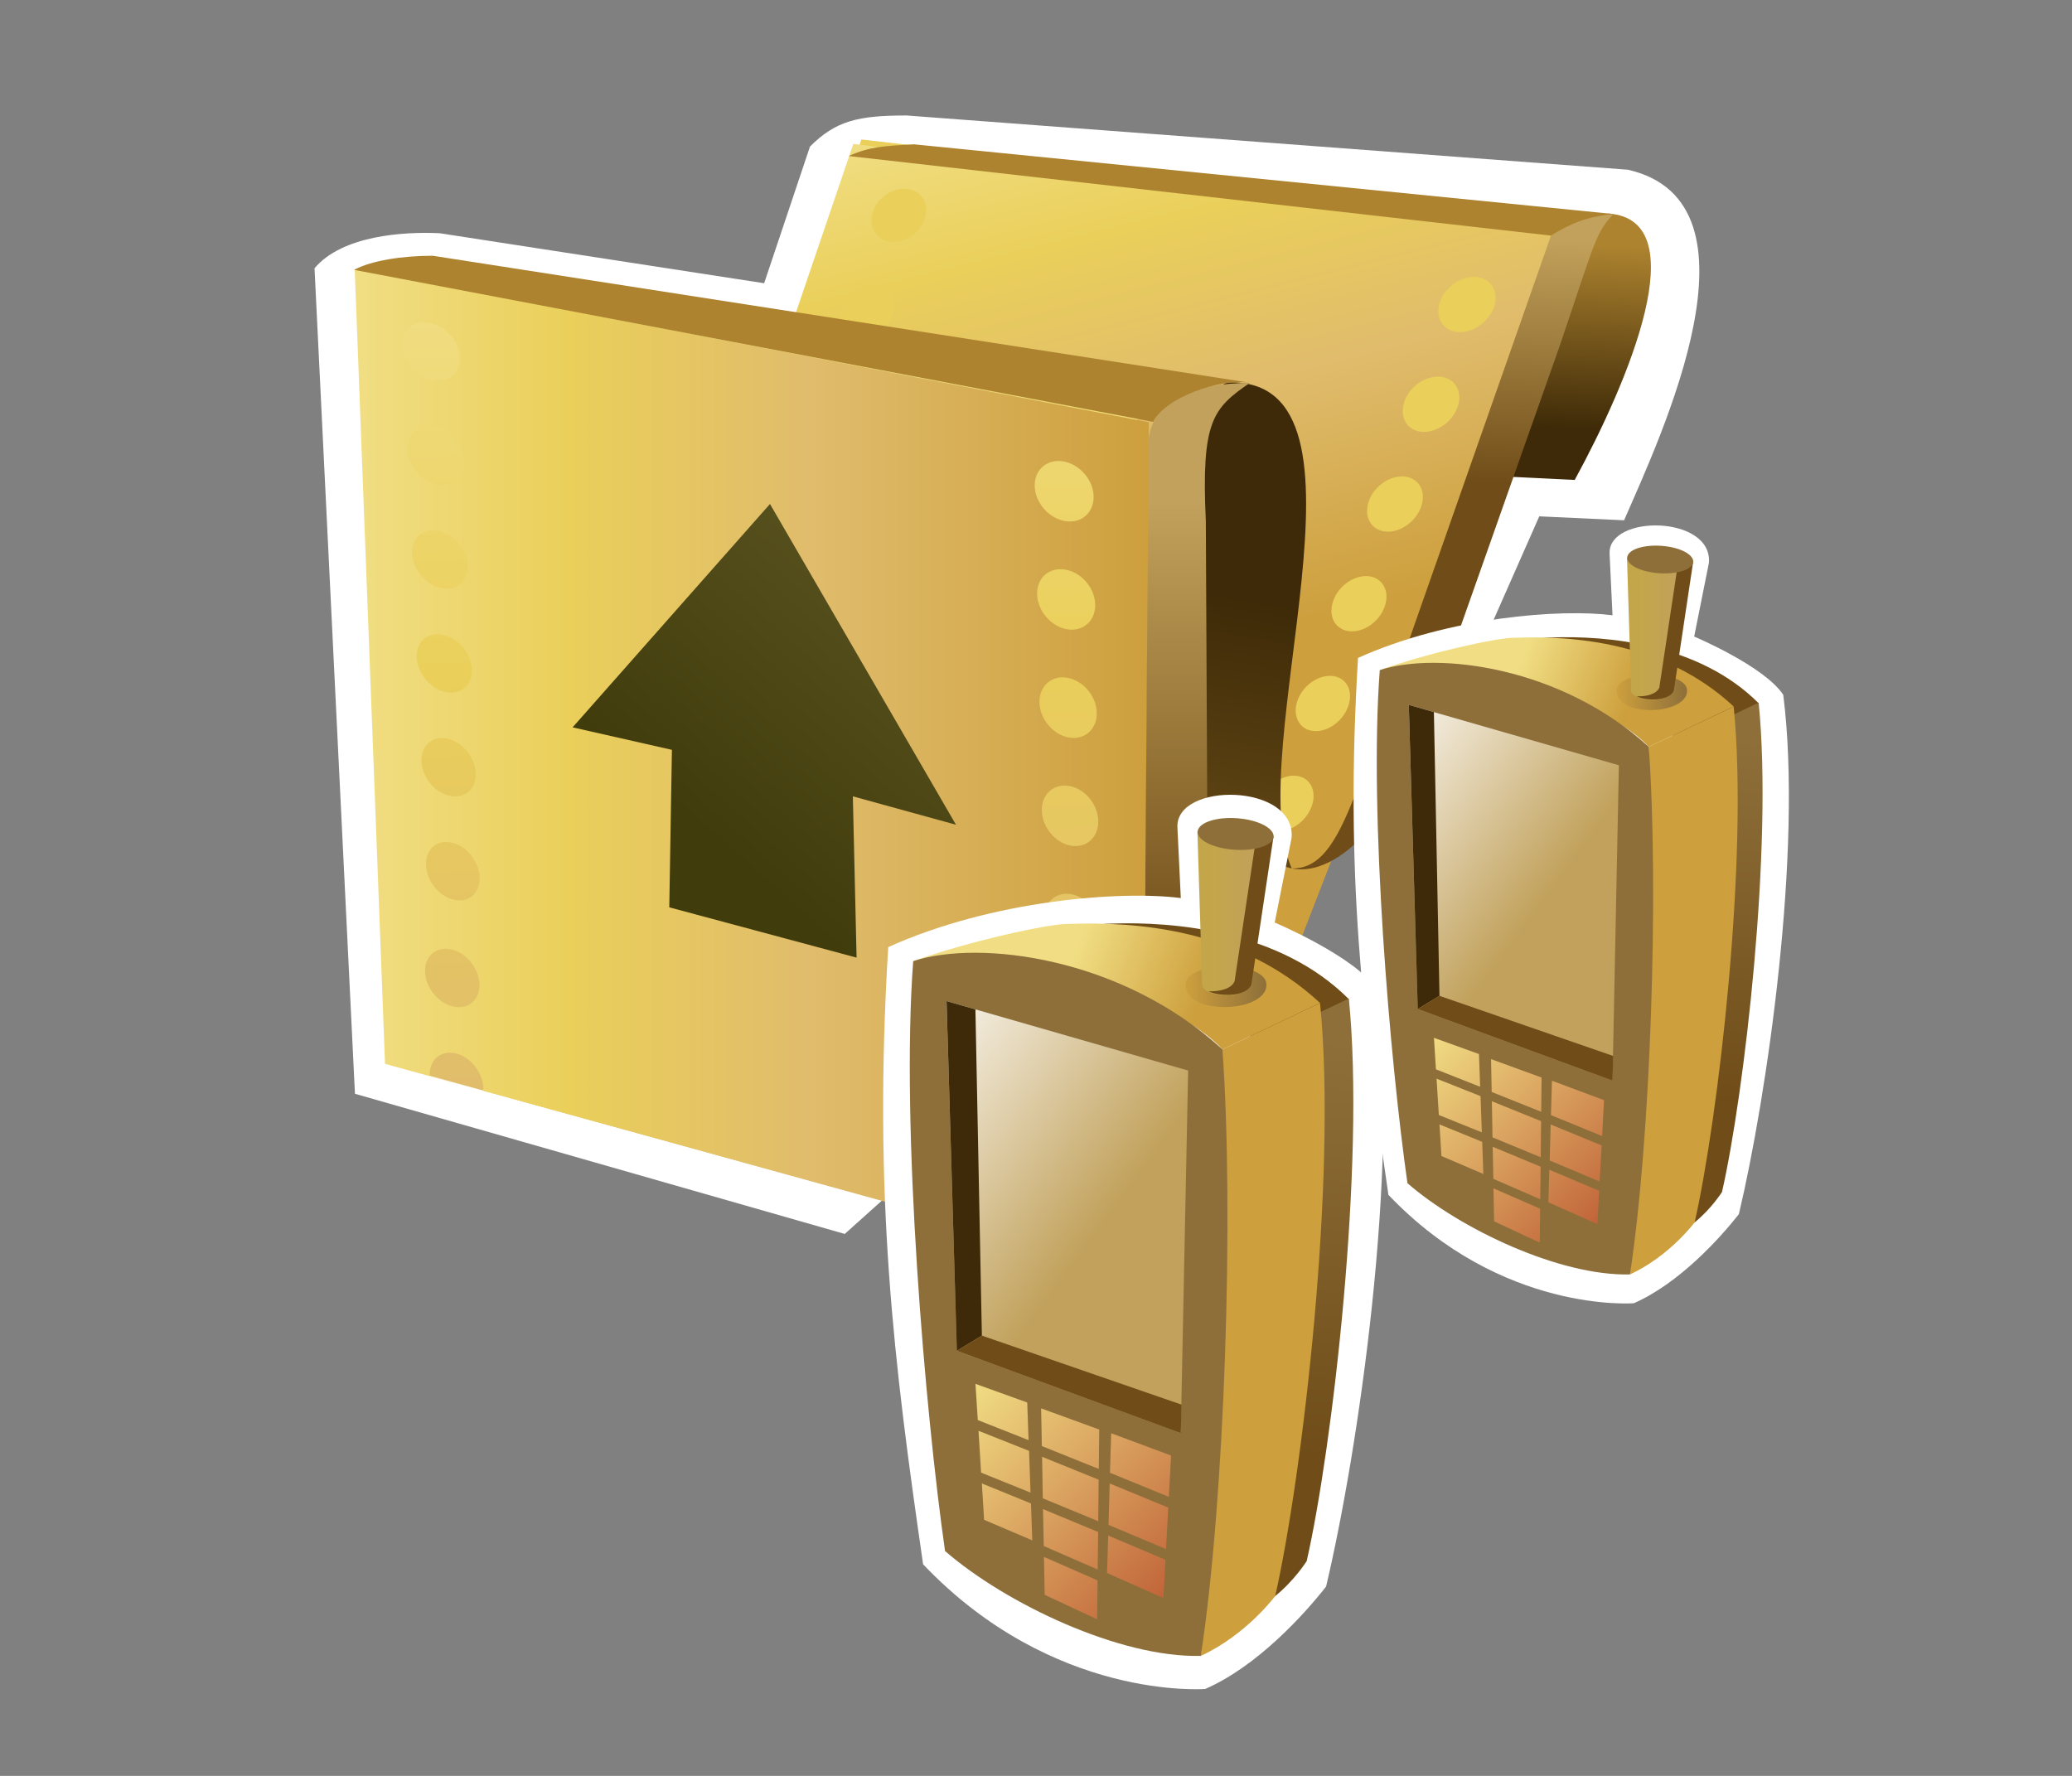 <?xml version="1.0" encoding="UTF-8"?>
<svg xmlns="http://www.w3.org/2000/svg" xmlns:xlink="http://www.w3.org/1999/xlink" contentScriptType="text/ecmascript" width="84" baseProfile="tiny" zoomAndPan="magnify" contentStyleType="text/css" viewBox="0 0 84 72" height="72" preserveAspectRatio="xMidYMid meet" version="1.1">
    <rect x="0" y="0" width="84" height="72" fill="#808080" stroke="none"/>
    <g>
        <g>
            <path fill="#ffffff" d="M 34.247 50.028 L 14.39 44.345 L 12.751 10.876 C 13.87 9.547 16.356 9.385 17.827 9.456 L 30.979 11.483 L 32.837 5.942 C 33.886 4.892 34.795 4.682 36.752 4.682 L 65.997 6.881 C 71.806 8.209 67.326 17.684 65.841 21.094 L 62.403 20.934 L 59.612 27.257 "/>
            <g>
                <g>
                    <g>
                        <g>
                            <g>
                                <linearGradient x1="-774.001" gradientTransform="matrix(1.161 0.055 0.599 -1.193 898.23 181.285)" y1="107.988" x2="-773.972" gradientUnits="userSpaceOnUse" y2="101.81" xlink:type="simple" xlink:actuate="onLoad" id="XMLID_39_" xlink:show="other">
                                    <stop stop-color="#ad832f" offset="0"/>
                                    <stop stop-color="#3e2a08" offset="1"/>
                                </linearGradient>
                                <path fill="url(#XMLID_39_)" d="M 65.213 8.659 C 68.782 8.912 66.016 15.471 63.84 19.458 L 56.206 19.087 C 56.319 19.981 60.091 9.215 65.213 8.659 z "/>
                                <g>
                                    <polygon fill="#eacf5a" points="51.278,41.13 24.827,35.323 34.921,5.655 63.614,8.935         "/>
                                    <linearGradient x1="-514.144" gradientTransform="matrix(1.2 0.021 0.048 -1.18 648.495 222.952)" y1="176.273" x2="-508.818" gradientUnits="userSpaceOnUse" y2="156.921" xlink:type="simple" xlink:actuate="onLoad" id="XMLID_40_" xlink:show="other">
                                        <stop stop-color="#f1de84" offset="0"/>
                                        <stop stop-color="#eacf5a" offset="0.27"/>
                                        <stop stop-color="#e0bc6c" offset="0.572"/>
                                        <stop stop-color="#cd9f3d" offset="1"/>
                                    </linearGradient>
                                    <path fill="url(#XMLID_40_)" d="M 51.47 41.356 L 24.499 35.499 L 34.594 5.834 L 63.793 9.548 L 51.47 41.356 z M 36.797 7.663 C 36.211 7.581 35.581 7.995 35.39 8.585 C 35.193 9.176 35.505 9.719 36.082 9.802 C 36.661 9.885 37.29 9.472 37.491 8.88 C 37.691 8.288 37.381 7.745 36.797 7.663 z M 35.495 11.541 C 34.921 11.462 34.294 11.871 34.1 12.462 C 33.905 13.052 34.209 13.599 34.78 13.68 C 35.352 13.76 35.975 13.349 36.173 12.759 C 36.375 12.165 36.071 11.62 35.495 11.541 z M 34.19 15.419 C 33.624 15.335 33.006 15.747 32.811 16.337 C 32.617 16.928 32.916 17.474 33.478 17.556 C 34.038 17.637 34.655 17.224 34.854 16.632 C 35.056 16.043 34.758 15.499 34.19 15.419 z M 32.888 19.295 C 32.327 19.212 31.718 19.626 31.526 20.216 C 31.33 20.803 31.619 21.351 32.172 21.431 C 32.727 21.513 33.338 21.108 33.537 20.513 C 33.735 19.923 33.444 19.376 32.888 19.295 z M 31.581 23.173 C 31.031 23.09 30.426 23.501 30.234 24.091 C 30.038 24.684 30.319 25.228 30.867 25.31 C 31.41 25.393 32.016 24.982 32.216 24.391 C 32.416 23.8 32.132 23.255 31.581 23.173 z M 30.276 27.051 C 29.733 26.966 29.139 27.374 28.939 27.966 C 28.743 28.557 29.022 29.104 29.559 29.188 C 30.093 29.271 30.69 28.859 30.892 28.27 C 31.09 27.679 30.815 27.132 30.276 27.051 z M 28.731 31.049 C 28.182 30.968 27.579 31.378 27.385 31.967 C 27.189 32.56 27.469 33.103 28.018 33.187 C 28.563 33.269 29.166 32.861 29.366 32.267 C 29.565 31.675 29.282 31.13 28.731 31.049 z M 59.872 11.233 C 59.266 11.165 58.598 11.612 58.379 12.224 C 58.162 12.841 58.473 13.395 59.073 13.461 C 59.671 13.528 60.336 13.082 60.558 12.469 C 60.785 11.853 60.475 11.296 59.872 11.233 z M 58.411 15.276 C 57.816 15.211 57.155 15.653 56.938 16.268 C 56.717 16.884 57.021 17.437 57.61 17.504 C 58.205 17.573 58.864 17.127 59.087 16.511 C 59.311 15.897 59.009 15.344 58.411 15.276 z M 56.953 19.32 C 56.368 19.256 55.711 19.698 55.494 20.313 C 55.274 20.928 55.572 21.481 56.152 21.55 C 56.734 21.616 57.387 21.172 57.61 20.556 C 57.833 19.942 57.541 19.39 56.953 19.32 z M 55.492 23.362 C 54.914 23.298 54.266 23.741 54.051 24.354 C 53.83 24.97 54.117 25.522 54.693 25.59 C 55.269 25.658 55.915 25.219 56.132 24.602 C 56.358 23.985 56.071 23.435 55.492 23.362 z M 54.031 27.407 C 53.461 27.339 52.82 27.786 52.602 28.397 C 52.382 29.011 52.665 29.567 53.227 29.636 C 53.791 29.705 54.431 29.264 54.654 28.645 C 54.879 28.03 54.603 27.478 54.031 27.407 z M 52.565 31.456 C 52.003 31.384 51.372 31.826 51.156 32.443 C 50.934 33.055 51.207 33.616 51.763 33.682 C 52.32 33.752 52.95 33.307 53.175 32.695 C 53.4 32.079 53.127 31.523 52.565 31.456 z M 51.152 35.372 C 50.583 35.304 49.944 35.747 49.723 36.36 C 49.501 36.977 49.783 37.53 50.35 37.6 C 50.913 37.67 51.551 37.225 51.776 36.61 C 51.998 35.995 51.72 35.442 51.152 35.372 z M 27.427 34.927 C 26.884 34.841 26.289 35.253 26.093 35.841 C 26.091 35.847 26.091 35.851 26.087 35.853 L 27.995 36.257 C 28.013 36.22 28.032 36.183 28.044 36.146 C 28.243 35.556 27.968 35.009 27.427 34.927 z M 50.424 40.345 C 50.645 39.73 50.374 39.173 49.815 39.103 C 49.253 39.031 48.618 39.474 48.401 40.091 C 48.325 40.302 48.311 40.503 48.342 40.683 L 49.933 41.021 C 50.145 40.845 50.324 40.61 50.424 40.345 z "/>
                                </g>
                                <linearGradient x1="-635.11" gradientTransform="matrix(1.163 0.055 0.155 -1.211 782.606 173.976)" y1="106.901" x2="-635.11" gradientUnits="userSpaceOnUse" y2="98.69" xlink:type="simple" xlink:actuate="onLoad" id="XMLID_41_" xlink:show="other">
                                    <stop stop-color="#c1a15b" offset="0"/>
                                    <stop stop-color="#704d18" offset="1"/>
                                </linearGradient>
                                <path fill="url(#XMLID_41_)" d="M 62.878 9.552 L 57.116 25.978 C 54.879 32.282 54.302 35.24 52.368 35.21 C 54.222 35.583 56.674 33.126 58.051 28.698 L 63.215 14.069 C 64.675 9.777 64.671 9.464 65.41 8.677 C 64.322 8.723 63.636 9.037 62.878 9.552 z "/>
                                <path fill="#ad832f" d="M 62.878 9.552 C 63.657 9.074 64.281 8.79 65.41 8.677 L 37.052 5.851 C 35.834 5.919 35.238 5.948 34.408 6.326 L 62.878 9.552 z "/>
                            </g>
                            <linearGradient x1="-509.451" gradientTransform="matrix(1.19 0 0 -1.19 651.578 152.182)" y1="81.156" x2="-504.918" gradientUnits="userSpaceOnUse" y2="107.504" xlink:type="simple" xlink:actuate="onLoad" id="XMLID_42_" xlink:show="other">
                                <stop stop-color="#ad832f" offset="0"/>
                                <stop stop-color="#3e2a08" offset="1"/>
                            </linearGradient>
                            <path fill="url(#XMLID_42_)" d="M 49.81 15.504 C 56.361 15.321 50.289 30.53 52.368 35.21 L 45.18 33.333 C 45.18 33.331 47.658 15.738 49.81 15.504 z "/>
                            <linearGradient x1="-506.578" gradientTransform="matrix(1.19 0 0 -1.19 651.578 152.182)" y1="110.788" x2="-506.578" gradientUnits="userSpaceOnUse" y2="94.823" xlink:type="simple" xlink:actuate="onLoad" id="XMLID_43_" xlink:show="other">
                                <stop stop-color="#c1a15b" offset="0"/>
                                <stop stop-color="#704d18" offset="1"/>
                            </linearGradient>
                            <path fill="url(#XMLID_43_)" d="M 46.318 51.562 L 46.537 18.29 C 46.514 16.061 48.45 15.562 50.676 15.519 C 49.17 16.554 48.695 17.059 48.885 21.131 L 49.023 49.048 L 46.318 51.562 z "/>
                            <linearGradient x1="-521.893" gradientTransform="matrix(1.19 0 0 -1.19 651.578 152.182)" y1="118.435" x2="-520.182" gradientUnits="userSpaceOnUse" y2="69.419" xlink:type="simple" xlink:actuate="onLoad" id="XMLID_44_" xlink:show="other">
                                <stop stop-color="#f1de84" offset="0"/>
                                <stop stop-color="#eacf5a" offset="0.27"/>
                                <stop stop-color="#e0bc6c" offset="0.572"/>
                                <stop stop-color="#cd9f3d" offset="1"/>
                            </linearGradient>
                            <polygon fill="url(#XMLID_44_)" points="45.977,51.515 15.843,43.179 14.615,10.954 46.099,16.644       "/>
                            <linearGradient x1="14.379" gradientTransform="matrix(1 0 0 -1 0 78.143)" y1="46.907" x2="46.572" gradientUnits="userSpaceOnUse" y2="46.907" xlink:type="simple" xlink:actuate="onLoad" id="XMLID_45_" xlink:show="other">
                                <stop stop-color="#f1de84" offset="0"/>
                                <stop stop-color="#eacf5a" offset="0.27"/>
                                <stop stop-color="#e0bc6c" offset="0.572"/>
                                <stop stop-color="#cd9f3d" offset="1"/>
                            </linearGradient>
                            <path fill="url(#XMLID_45_)" d="M 46.312 51.562 L 15.609 43.132 L 14.38 10.909 L 46.573 17.121 L 46.312 51.562 z M 17.429 13.097 C 16.782 12.968 16.284 13.378 16.315 14.022 C 16.346 14.661 16.888 15.289 17.532 15.419 C 18.172 15.551 18.67 15.138 18.643 14.497 C 18.617 13.856 18.073 13.229 17.429 13.097 z M 17.608 17.31 C 16.971 17.179 16.477 17.591 16.51 18.233 C 16.54 18.873 17.076 19.502 17.709 19.634 C 18.345 19.763 18.831 19.348 18.807 18.708 C 18.782 18.068 18.245 17.442 17.608 17.31 z M 17.783 21.522 C 17.157 21.391 16.673 21.804 16.702 22.446 C 16.733 23.089 17.265 23.714 17.888 23.843 C 18.511 23.974 18.995 23.559 18.969 22.918 C 18.942 22.28 18.413 21.655 17.783 21.522 z M 17.963 25.736 C 17.343 25.603 16.862 26.016 16.894 26.657 C 16.925 27.3 17.451 27.927 18.063 28.057 C 18.681 28.186 19.158 27.776 19.132 27.133 C 19.105 26.493 18.581 25.866 17.963 25.736 z M 18.139 29.948 C 17.527 29.818 17.053 30.231 17.085 30.872 C 17.113 31.514 17.632 32.14 18.237 32.268 C 18.844 32.399 19.315 31.987 19.29 31.347 C 19.263 30.705 18.746 30.077 18.139 29.948 z M 18.312 34.161 C 17.707 34.028 17.242 34.44 17.271 35.083 C 17.3 35.724 17.812 36.354 18.409 36.481 C 19.008 36.614 19.471 36.198 19.445 35.559 C 19.421 34.915 18.912 34.29 18.312 34.161 z M 18.286 38.493 C 17.675 38.358 17.202 38.772 17.233 39.413 C 17.262 40.056 17.778 40.683 18.384 40.809 C 18.992 40.942 19.461 40.53 19.437 39.891 C 19.41 39.247 18.896 38.618 18.286 38.493 z M 43.116 18.708 C 42.455 18.593 41.931 19.04 41.947 19.707 C 41.964 20.374 42.513 21.009 43.167 21.124 C 43.822 21.243 44.347 20.797 44.336 20.128 C 44.326 19.464 43.778 18.827 43.116 18.708 z M 43.199 23.097 C 42.546 22.976 42.03 23.423 42.044 24.091 C 42.06 24.76 42.602 25.396 43.249 25.511 C 43.898 25.628 44.412 25.182 44.4 24.513 C 44.389 23.847 43.854 23.211 43.199 23.097 z M 43.278 27.481 C 42.632 27.364 42.127 27.813 42.141 28.48 C 42.155 29.147 42.687 29.784 43.326 29.901 C 43.968 30.016 44.477 29.569 44.463 28.901 C 44.452 28.233 43.924 27.597 43.278 27.481 z M 43.359 31.868 C 42.722 31.751 42.219 32.199 42.236 32.866 C 42.251 33.532 42.777 34.169 43.404 34.284 C 44.035 34.401 44.537 33.956 44.525 33.288 C 44.516 32.62 43.99 31.983 43.359 31.868 z M 43.437 36.255 C 42.807 36.14 42.314 36.583 42.328 37.253 C 42.346 37.917 42.86 38.554 43.483 38.671 C 44.103 38.788 44.6 38.343 44.59 37.675 C 44.577 37.007 44.061 36.372 43.437 36.255 z M 43.512 40.642 C 42.894 40.525 42.403 40.972 42.417 41.636 C 42.435 42.304 42.943 42.941 43.556 43.058 C 44.171 43.179 44.655 42.73 44.645 42.064 C 44.635 41.396 44.129 40.759 43.512 40.642 z M 43.587 44.894 C 42.956 44.777 42.463 45.224 42.477 45.888 C 42.494 46.558 43.01 47.191 43.632 47.314 C 44.252 47.427 44.748 46.984 44.739 46.316 C 44.728 45.646 44.212 45.009 43.587 44.894 z M 18.459 42.704 C 17.858 42.569 17.39 42.985 17.419 43.626 C 17.419 43.632 17.421 43.636 17.421 43.64 L 19.587 44.222 C 19.589 44.181 19.595 44.144 19.595 44.103 C 19.569 43.462 19.062 42.835 18.459 42.704 z M 44.806 50.36 C 44.794 49.696 44.286 49.055 43.665 48.936 C 43.049 48.819 42.561 49.264 42.577 49.93 C 42.581 50.162 42.647 50.385 42.757 50.586 L 44.557 51.07 C 44.713 50.894 44.809 50.649 44.806 50.36 z "/>
                            <path fill="#ad832f" d="M 46.753 17.103 C 47.194 16.162 49.388 15.327 50.676 15.519 L 17.544 10.369 C 16.32 10.367 15.048 10.564 14.356 10.941 L 46.753 17.103 z "/>
                        </g>
                    </g>
                </g>
                <linearGradient x1="-512.953" gradientTransform="matrix(1.19 0 0 -1.19 651.578 152.182)" y1="110.435" x2="-523.06" gradientUnits="userSpaceOnUse" y2="99.078" xlink:type="simple" xlink:actuate="onLoad" id="XMLID_46_" xlink:show="other">
                    <stop stop-color="#615a26" offset="0"/>
                    <stop stop-color="#413c0c" offset="1"/>
                </linearGradient>
                <polygon fill="url(#XMLID_46_)" points="34.575,32.286 34.726,38.825 27.133,36.786 27.24,30.401 23.214,29.489 31.215,20.433      38.756,33.438    "/>
            </g>
        </g>
        <g>
            <path fill="#ffffff" d="M 70.495 49.225 C 71.626 44.464 73.093 34.466 72.294 28.171 C 71.528 27.006 68.683 25.808 68.683 25.808 L 69.282 22.812 C 69.415 20.882 65.187 20.85 65.253 22.446 L 65.372 24.945 C 63.273 24.675 58.749 25.011 55.055 26.674 C 54.522 35.459 55.253 41.319 56.287 48.442 C 60.879 53.269 66.236 52.837 66.236 52.837 C 68.067 52.037 69.729 50.202 70.495 49.225 z "/>
            <g>
                <path fill="#704d18" d="M 57.699 27.089 C 59.571 26.418 62.27 25.829 62.898 25.845 C 65.127 25.764 68.881 26.082 71.304 28.519 L 68.037 30.04 C 66.516 28.37 61.12 26.412 57.699 27.089 z "/>
                <linearGradient x1="-419.239" gradientTransform="matrix(2.5 0 0 2.5 1118 -338.273)" y1="147.257" x2="-419.63" gradientUnits="userSpaceOnUse" y2="153.14" xlink:type="simple" xlink:actuate="onLoad" id="XMLID_47_" xlink:show="other">
                    <stop stop-color="#8e6f3a" offset="0"/>
                    <stop stop-color="#704d18" offset="1"/>
                </linearGradient>
                <path fill="url(#XMLID_47_)" d="M 68.038 30.04 C 67.953 34.969 67.583 43.495 67.102 50.384 C 67.708 50.107 68.259 49.917 68.704 49.557 C 69.381 49.01 69.811 48.327 69.811 48.327 C 70.716 44.345 71.884 34.332 71.297 28.49 L 68.038 30.04 z "/>
                <linearGradient x1="-422.577" gradientTransform="matrix(2.5 0 0 2.5 1118 -338.273)" y1="146.084" x2="-420.789" gradientUnits="userSpaceOnUse" y2="146.757" xlink:type="simple" xlink:actuate="onLoad" id="XMLID_48_" xlink:show="other">
                    <stop stop-color="#f1de84" offset="0"/>
                    <stop stop-color="#cd9f3d" offset="1"/>
                </linearGradient>
                <path fill="url(#XMLID_48_)" d="M 55.937 27.168 C 57.91 26.462 60.758 25.837 61.416 25.855 C 63.771 25.775 67.444 26.008 70.285 28.643 L 66.844 30.28 C 65.236 28.521 59.542 26.454 55.937 27.168 z "/>
                <path fill="#cd9f3d" d="M 66.842 30.28 C 66.752 35.48 66.585 44.399 66.079 51.67 C 67.692 50.924 68.703 49.557 68.703 49.557 C 69.653 45.354 70.898 34.812 70.284 28.648 L 66.842 30.28 z "/>
                <linearGradient x1="-420.983" gradientTransform="matrix(2.5 0 0 2.5 1118 -338.273)" y1="146.539" x2="-419.842" gradientUnits="userSpaceOnUse" y2="146.539" xlink:type="simple" xlink:actuate="onLoad" id="XMLID_49_" xlink:show="other">
                    <stop stop-color="#cd9f3d" offset="0"/>
                    <stop stop-color="#8e6f3a" offset="1"/>
                </linearGradient>
                <path fill="url(#XMLID_49_)" d="M 68.388 27.935 C 68.462 28.4 67.856 28.749 67.047 28.785 C 66.235 28.823 65.527 28.547 65.539 27.993 C 65.547 27.639 66.073 27.4 66.882 27.363 C 67.692 27.327 68.33 27.589 68.388 27.935 z "/>
                <linearGradient x1="-420.616" gradientTransform="matrix(2.5 0 0 2.5 1118 -338.273)" y1="145.5" x2="-419.977" gradientUnits="userSpaceOnUse" y2="145.5" xlink:type="simple" xlink:actuate="onLoad" id="XMLID_50_" xlink:show="other">
                    <stop stop-color="#c4a64a" offset="0"/>
                    <stop stop-color="#c1a15b" offset="1"/>
                </linearGradient>
                <path fill="url(#XMLID_50_)" d="M 65.958 22.575 L 66.129 28.058 C 66.313 28.45 67.597 28.528 67.792 28.012 L 68.579 22.77 C 68.09 23.424 66.1 23.026 65.958 22.575 z "/>
                <path fill="#8e6f3a" d="M 55.937 27.168 C 58.296 26.397 63.303 27.038 66.842 30.28 C 67.256 36.093 66.922 46.194 66.079 51.67 C 63.222 51.741 59.188 49.821 57.059 47.971 C 56.361 43.086 55.491 33.015 55.937 27.168 z "/>
                <linearGradient x1="-425.566" gradientTransform="matrix(2.5 0 0 2.5 1118 -338.273)" y1="147.51" x2="-422.193" gradientUnits="userSpaceOnUse" y2="149.98" xlink:type="simple" xlink:actuate="onLoad" id="XMLID_51_" xlink:show="other">
                    <stop stop-color="#ffffff" offset="0"/>
                    <stop stop-color="#c1a15b" offset="1"/>
                </linearGradient>
                <polygon fill="url(#XMLID_51_)" points="57.113,28.579 57.477,40.908 65.371,43.812 65.631,31.026    "/>
                <polygon fill="#3e2a08" points="58.357,40.374 58.131,28.87 57.113,28.579 57.477,40.908    "/>
                <polygon fill="#704d18" points="57.477,40.908 58.357,40.374 65.399,42.812 65.371,43.812    "/>
                <g>
                    <linearGradient x1="-414.419" gradientTransform="matrix(2.525 -0.049 0.012 2.475 1103.209 -309.742)" y1="133.801" x2="-410.489" gradientUnits="userSpaceOnUse" y2="137.693" xlink:type="simple" xlink:actuate="onLoad" id="XMLID_52_" xlink:show="other">
                        <stop stop-color="#f1de84" offset="0"/>
                        <stop stop-color="#b0381e" offset="1"/>
                    </linearGradient>
                    <polygon fill="url(#XMLID_52_)" points="62.825,47.049 64.85,47.903 64.932,46.44 62.865,45.59     "/>
                    <linearGradient x1="-414.049" gradientTransform="matrix(2.525 -0.049 0.012 2.475 1103.209 -309.742)" y1="133.392" x2="-410.089" gradientUnits="userSpaceOnUse" y2="137.313" xlink:type="simple" xlink:actuate="onLoad" id="XMLID_53_" xlink:show="other">
                        <stop stop-color="#f1de84" offset="0"/>
                        <stop stop-color="#b0381e" offset="1"/>
                    </linearGradient>
                    <polygon fill="url(#XMLID_53_)" points="64.951,46.059 65.029,44.604 62.918,43.817 62.877,45.212     "/>
                    <linearGradient x1="-414.768" gradientTransform="matrix(2.525 -0.049 0.012 2.475 1103.209 -309.742)" y1="134.204" x2="-410.874" gradientUnits="userSpaceOnUse" y2="138.06" xlink:type="simple" xlink:actuate="onLoad" id="XMLID_54_" xlink:show="other">
                        <stop stop-color="#f1de84" offset="0"/>
                        <stop stop-color="#b0381e" offset="1"/>
                    </linearGradient>
                    <polygon fill="url(#XMLID_54_)" points="62.811,47.426 62.772,48.746 64.76,49.63 64.832,48.28     "/>
                    <linearGradient x1="-414.97" gradientTransform="matrix(2.525 -0.049 0.012 2.475 1103.209 -309.742)" y1="134.282" x2="-410.896" gradientUnits="userSpaceOnUse" y2="138.317" xlink:type="simple" xlink:actuate="onLoad" id="XMLID_55_" xlink:show="other">
                        <stop stop-color="#f1de84" offset="0"/>
                        <stop stop-color="#b0381e" offset="1"/>
                    </linearGradient>
                    <polygon fill="url(#XMLID_55_)" points="60.022,44.441 58.239,43.732 58.331,45.206 60.075,45.91     "/>
                    <linearGradient x1="-414.36" gradientTransform="matrix(2.525 -0.049 0.012 2.475 1103.209 -309.742)" y1="133.657" x2="-410.322" gradientUnits="userSpaceOnUse" y2="137.656" xlink:type="simple" xlink:actuate="onLoad" id="XMLID_56_" xlink:show="other">
                        <stop stop-color="#f1de84" offset="0"/>
                        <stop stop-color="#b0381e" offset="1"/>
                    </linearGradient>
                    <polygon fill="url(#XMLID_56_)" points="62.483,45.077 62.496,43.687 60.448,42.94 60.474,44.271     "/>
                    <linearGradient x1="-414.638" gradientTransform="matrix(2.525 -0.049 0.012 2.475 1103.209 -309.742)" y1="133.924" x2="-410.53" gradientUnits="userSpaceOnUse" y2="137.991" xlink:type="simple" xlink:actuate="onLoad" id="XMLID_57_" xlink:show="other">
                        <stop stop-color="#f1de84" offset="0"/>
                        <stop stop-color="#b0381e" offset="1"/>
                    </linearGradient>
                    <polygon fill="url(#XMLID_57_)" points="59.958,42.734 58.133,42.077 58.214,43.354 60.006,44.062     "/>
                    <linearGradient x1="-415.041" gradientTransform="matrix(2.525 -0.049 0.012 2.475 1103.209 -309.742)" y1="134.425" x2="-411.075" gradientUnits="userSpaceOnUse" y2="138.352" xlink:type="simple" xlink:actuate="onLoad" id="XMLID_58_" xlink:show="other">
                        <stop stop-color="#f1de84" offset="0"/>
                        <stop stop-color="#b0381e" offset="1"/>
                    </linearGradient>
                    <polygon fill="url(#XMLID_58_)" points="60.541,47.794 62.443,48.622 62.458,47.301 60.515,46.494     "/>
                    <linearGradient x1="-415.29" gradientTransform="matrix(2.525 -0.049 0.012 2.475 1103.209 -309.742)" y1="134.645" x2="-411.254" gradientUnits="userSpaceOnUse" y2="138.643" xlink:type="simple" xlink:actuate="onLoad" id="XMLID_59_" xlink:show="other">
                        <stop stop-color="#f1de84" offset="0"/>
                        <stop stop-color="#b0381e" offset="1"/>
                    </linearGradient>
                    <polygon fill="url(#XMLID_59_)" points="60.089,46.294 58.357,45.588 58.437,46.869 60.136,47.597     "/>
                    <linearGradient x1="-414.707" gradientTransform="matrix(2.525 -0.049 0.012 2.475 1103.209 -309.742)" y1="134.044" x2="-410.709" gradientUnits="userSpaceOnUse" y2="138.004" xlink:type="simple" xlink:actuate="onLoad" id="XMLID_60_" xlink:show="other">
                        <stop stop-color="#f1de84" offset="0"/>
                        <stop stop-color="#b0381e" offset="1"/>
                    </linearGradient>
                    <polygon fill="url(#XMLID_60_)" points="60.482,44.649 60.507,46.112 62.462,46.92 62.476,45.454     "/>
                    <linearGradient x1="-415.36" gradientTransform="matrix(2.525 -0.049 0.012 2.475 1103.209 -309.742)" y1="134.801" x2="-411.428" gradientUnits="userSpaceOnUse" y2="138.695" xlink:type="simple" xlink:actuate="onLoad" id="XMLID_61_" xlink:show="other">
                        <stop stop-color="#f1de84" offset="0"/>
                        <stop stop-color="#b0381e" offset="1"/>
                    </linearGradient>
                    <polygon fill="url(#XMLID_61_)" points="60.548,48.181 60.573,49.517 62.423,50.38 62.438,49.006     "/>
                </g>
                <g>
                    <path fill="#704d18" d="M 67.993 23.068 L 67.271 27.87 C 67.167 28.141 66.75 28.245 66.347 28.232 C 66.789 28.442 67.701 28.415 67.859 27.995 L 68.645 22.753 C 68.515 22.927 68.273 23.026 67.993 23.068 z "/>
                </g>
                <path fill="#8e6f3a" d="M 68.633 22.842 C 68.529 23.14 67.842 23.312 67.102 23.226 C 66.366 23.139 65.865 22.826 65.984 22.528 C 66.101 22.228 66.778 22.058 67.504 22.144 C 68.227 22.228 68.732 22.544 68.633 22.842 z "/>
            </g>
        </g>
        <g>
            <path fill="#ffffff" d="M 53.76 64.324 C 55.059 58.85 56.747 47.355 55.827 40.12 C 54.947 38.778 51.677 37.403 51.677 37.403 L 52.364 33.958 C 52.518 31.739 47.658 31.702 47.733 33.538 L 47.87 36.41 C 45.456 36.101 40.253 36.484 36.009 38.399 C 35.395 48.498 36.236 55.237 37.423 63.422 C 42.703 68.973 48.862 68.475 48.862 68.475 C 50.968 67.559 52.88 65.45 53.76 64.324 z "/>
            <g>
                <path fill="#704d18" d="M 39.049 38.875 C 41.2 38.104 44.301 37.426 45.025 37.446 C 47.588 37.353 51.906 37.717 54.69 40.516 L 50.935 42.265 C 49.185 40.35 42.979 38.098 39.049 38.875 z "/>
                <linearGradient x1="-425.97" gradientTransform="matrix(2.5 0 0 2.5 1118 -338.273)" y1="152.139" x2="-426.419" gradientUnits="userSpaceOnUse" y2="158.903" xlink:type="simple" xlink:actuate="onLoad" id="XMLID_62_" xlink:show="other">
                    <stop stop-color="#8e6f3a" offset="0"/>
                    <stop stop-color="#704d18" offset="1"/>
                </linearGradient>
                <path fill="url(#XMLID_62_)" d="M 50.935 42.271 C 50.836 47.936 50.412 57.736 49.86 65.659 C 50.558 65.34 51.188 65.121 51.7 64.707 C 52.479 64.079 52.974 63.292 52.974 63.292 C 54.015 58.714 55.357 47.202 54.683 40.487 L 50.935 42.271 z "/>
                <linearGradient x1="-429.807" gradientTransform="matrix(2.5 0 0 2.5 1118 -338.273)" y1="150.789" x2="-427.751" gradientUnits="userSpaceOnUse" y2="151.563" xlink:type="simple" xlink:actuate="onLoad" id="XMLID_63_" xlink:show="other">
                    <stop stop-color="#f1de84" offset="0"/>
                    <stop stop-color="#cd9f3d" offset="1"/>
                </linearGradient>
                <path fill="url(#XMLID_63_)" d="M 37.022 38.967 C 39.29 38.155 42.564 37.438 43.321 37.458 C 46.028 37.364 50.253 37.633 53.516 40.664 L 49.56 42.546 C 47.715 40.521 41.166 38.145 37.022 38.967 z "/>
                <path fill="#cd9f3d" d="M 49.559 42.546 C 49.456 48.524 49.264 58.777 48.682 67.135 C 50.537 66.279 51.699 64.705 51.699 64.705 C 52.793 59.875 54.222 47.752 53.515 40.667 L 49.559 42.546 z "/>
                <linearGradient x1="-427.974" gradientTransform="matrix(2.5 0 0 2.5 1118 -338.273)" y1="151.311" x2="-426.662" gradientUnits="userSpaceOnUse" y2="151.311" xlink:type="simple" xlink:actuate="onLoad" id="XMLID_64_" xlink:show="other">
                    <stop stop-color="#cd9f3d" offset="0"/>
                    <stop stop-color="#8e6f3a" offset="1"/>
                </linearGradient>
                <path fill="url(#XMLID_64_)" d="M 51.335 39.848 C 51.421 40.382 50.724 40.785 49.795 40.825 C 48.861 40.868 48.048 40.551 48.064 39.915 C 48.073 39.509 48.676 39.232 49.606 39.191 C 50.537 39.148 51.271 39.45 51.335 39.848 z "/>
                <linearGradient x1="-427.552" gradientTransform="matrix(2.5 0 0 2.5 1118 -338.273)" y1="150.119" x2="-426.816" gradientUnits="userSpaceOnUse" y2="150.119" xlink:type="simple" xlink:actuate="onLoad" id="XMLID_65_" xlink:show="other">
                    <stop stop-color="#c4a64a" offset="0"/>
                    <stop stop-color="#c1a15b" offset="1"/>
                </linearGradient>
                <path fill="url(#XMLID_65_)" d="M 48.542 33.685 L 48.739 39.991 C 48.952 40.441 50.426 40.533 50.653 39.936 L 51.556 33.912 C 50.994 34.661 48.706 34.204 48.542 33.685 z "/>
                <path fill="#8e6f3a" d="M 37.022 38.967 C 39.734 38.08 45.489 38.816 49.558 42.546 C 50.036 49.23 49.649 60.842 48.681 67.135 C 45.398 67.219 40.761 65.011 38.312 62.883 C 37.509 57.268 36.513 45.688 37.022 38.967 z "/>
                <linearGradient x1="-433.243" gradientTransform="matrix(2.5 0 0 2.5 1118 -338.273)" y1="152.428" x2="-429.365" gradientUnits="userSpaceOnUse" y2="155.268" xlink:type="simple" xlink:actuate="onLoad" id="XMLID_66_" xlink:show="other">
                    <stop stop-color="#ffffff" offset="0"/>
                    <stop stop-color="#c1a15b" offset="1"/>
                </linearGradient>
                <polygon fill="url(#XMLID_66_)" points="38.374,40.588 38.792,54.763 47.869,58.104 48.168,43.403    "/>
                <polygon fill="#3e2a08" points="39.806,54.15 39.544,40.924 38.374,40.588 38.792,54.763    "/>
                <polygon fill="#704d18" points="38.792,54.763 39.806,54.15 47.902,56.949 47.869,58.104    "/>
                <g>
                    <linearGradient x1="-421.776" gradientTransform="matrix(2.525 -0.049 0.012 2.475 1103.209 -309.742)" y1="139.307" x2="-417.26" gradientUnits="userSpaceOnUse" y2="143.779" xlink:type="simple" xlink:actuate="onLoad" id="XMLID_67_" xlink:show="other">
                        <stop stop-color="#f1de84" offset="0"/>
                        <stop stop-color="#b0381e" offset="1"/>
                    </linearGradient>
                    <polygon fill="url(#XMLID_67_)" points="44.941,61.824 47.271,62.804 47.362,61.124 44.988,60.145     "/>
                    <linearGradient x1="-421.353" gradientTransform="matrix(2.525 -0.049 0.012 2.475 1103.209 -309.742)" y1="138.837" x2="-416.798" gradientUnits="userSpaceOnUse" y2="143.347" xlink:type="simple" xlink:actuate="onLoad" id="XMLID_68_" xlink:show="other">
                        <stop stop-color="#f1de84" offset="0"/>
                        <stop stop-color="#b0381e" offset="1"/>
                    </linearGradient>
                    <polygon fill="url(#XMLID_68_)" points="47.385,60.688 47.476,59.012 45.048,58.109 44.999,59.71     "/>
                    <linearGradient x1="-422.175" gradientTransform="matrix(2.525 -0.049 0.012 2.475 1103.209 -309.742)" y1="139.773" x2="-417.702" gradientUnits="userSpaceOnUse" y2="144.202" xlink:type="simple" xlink:actuate="onLoad" id="XMLID_69_" xlink:show="other">
                        <stop stop-color="#f1de84" offset="0"/>
                        <stop stop-color="#b0381e" offset="1"/>
                    </linearGradient>
                    <polygon fill="url(#XMLID_69_)" points="44.927,62.257 44.881,63.775 47.166,64.789 47.247,63.238     "/>
                    <linearGradient x1="-422.411" gradientTransform="matrix(2.525 -0.049 0.012 2.475 1103.209 -309.742)" y1="139.859" x2="-417.724" gradientUnits="userSpaceOnUse" y2="144.501" xlink:type="simple" xlink:actuate="onLoad" id="XMLID_70_" xlink:show="other">
                        <stop stop-color="#f1de84" offset="0"/>
                        <stop stop-color="#b0381e" offset="1"/>
                    </linearGradient>
                    <polygon fill="url(#XMLID_70_)" points="41.718,58.823 39.669,58.009 39.774,59.705 41.779,60.515     "/>
                    <linearGradient x1="-421.709" gradientTransform="matrix(2.525 -0.049 0.012 2.475 1103.209 -309.742)" y1="139.14" x2="-417.07" gradientUnits="userSpaceOnUse" y2="143.734" xlink:type="simple" xlink:actuate="onLoad" id="XMLID_71_" xlink:show="other">
                        <stop stop-color="#f1de84" offset="0"/>
                        <stop stop-color="#b0381e" offset="1"/>
                    </linearGradient>
                    <polygon fill="url(#XMLID_71_)" points="44.546,59.556 44.564,57.958 42.208,57.1 42.237,58.629     "/>
                    <linearGradient x1="-422.029" gradientTransform="matrix(2.525 -0.049 0.012 2.475 1103.209 -309.742)" y1="139.447" x2="-417.308" gradientUnits="userSpaceOnUse" y2="144.122" xlink:type="simple" xlink:actuate="onLoad" id="XMLID_72_" xlink:show="other">
                        <stop stop-color="#f1de84" offset="0"/>
                        <stop stop-color="#b0381e" offset="1"/>
                    </linearGradient>
                    <polygon fill="url(#XMLID_72_)" points="41.644,56.862 39.546,56.106 39.64,57.574 41.699,58.388     "/>
                    <linearGradient x1="-422.495" gradientTransform="matrix(2.525 -0.049 0.012 2.475 1103.209 -309.742)" y1="140.019" x2="-417.932" gradientUnits="userSpaceOnUse" y2="144.538" xlink:type="simple" xlink:actuate="onLoad" id="XMLID_73_" xlink:show="other">
                        <stop stop-color="#f1de84" offset="0"/>
                        <stop stop-color="#b0381e" offset="1"/>
                    </linearGradient>
                    <polygon fill="url(#XMLID_73_)" points="42.315,62.681 44.501,63.634 44.519,62.112 42.285,61.185     "/>
                    <linearGradient x1="-422.778" gradientTransform="matrix(2.525 -0.049 0.012 2.475 1103.209 -309.742)" y1="140.277" x2="-418.139" gradientUnits="userSpaceOnUse" y2="144.872" xlink:type="simple" xlink:actuate="onLoad" id="XMLID_74_" xlink:show="other">
                        <stop stop-color="#f1de84" offset="0"/>
                        <stop stop-color="#b0381e" offset="1"/>
                    </linearGradient>
                    <polygon fill="url(#XMLID_74_)" points="41.796,60.955 39.806,60.144 39.896,61.618 41.849,62.451     "/>
                    <linearGradient x1="-422.107" gradientTransform="matrix(2.525 -0.049 0.012 2.475 1103.209 -309.742)" y1="139.585" x2="-417.512" gradientUnits="userSpaceOnUse" y2="144.136" xlink:type="simple" xlink:actuate="onLoad" id="XMLID_75_" xlink:show="other">
                        <stop stop-color="#f1de84" offset="0"/>
                        <stop stop-color="#b0381e" offset="1"/>
                    </linearGradient>
                    <polygon fill="url(#XMLID_75_)" points="42.248,59.064 42.275,60.747 44.523,61.674 44.54,59.991     "/>
                    <linearGradient x1="-422.861" gradientTransform="matrix(2.525 -0.049 0.012 2.475 1103.209 -309.742)" y1="140.454" x2="-418.34" gradientUnits="userSpaceOnUse" y2="144.931" xlink:type="simple" xlink:actuate="onLoad" id="XMLID_76_" xlink:show="other">
                        <stop stop-color="#f1de84" offset="0"/>
                        <stop stop-color="#b0381e" offset="1"/>
                    </linearGradient>
                    <polygon fill="url(#XMLID_76_)" points="42.323,63.123 42.352,64.66 44.479,65.652 44.495,64.074     "/>
                </g>
                <g>
                    <path fill="#704d18" d="M 50.882 34.254 L 50.053 39.774 C 49.935 40.086 49.453 40.207 48.991 40.19 C 49.5 40.431 50.548 40.4 50.73 39.918 L 51.632 33.893 C 51.482 34.09 51.208 34.204 50.882 34.254 z "/>
                </g>
                <path fill="#8e6f3a" d="M 51.619 33.993 C 51.499 34.336 50.708 34.534 49.858 34.434 C 49.01 34.334 48.436 33.973 48.572 33.632 C 48.71 33.288 49.485 33.09 50.319 33.19 C 51.15 33.289 51.733 33.65 51.619 33.993 z "/>
            </g>
        </g>
    </g>
</svg>
